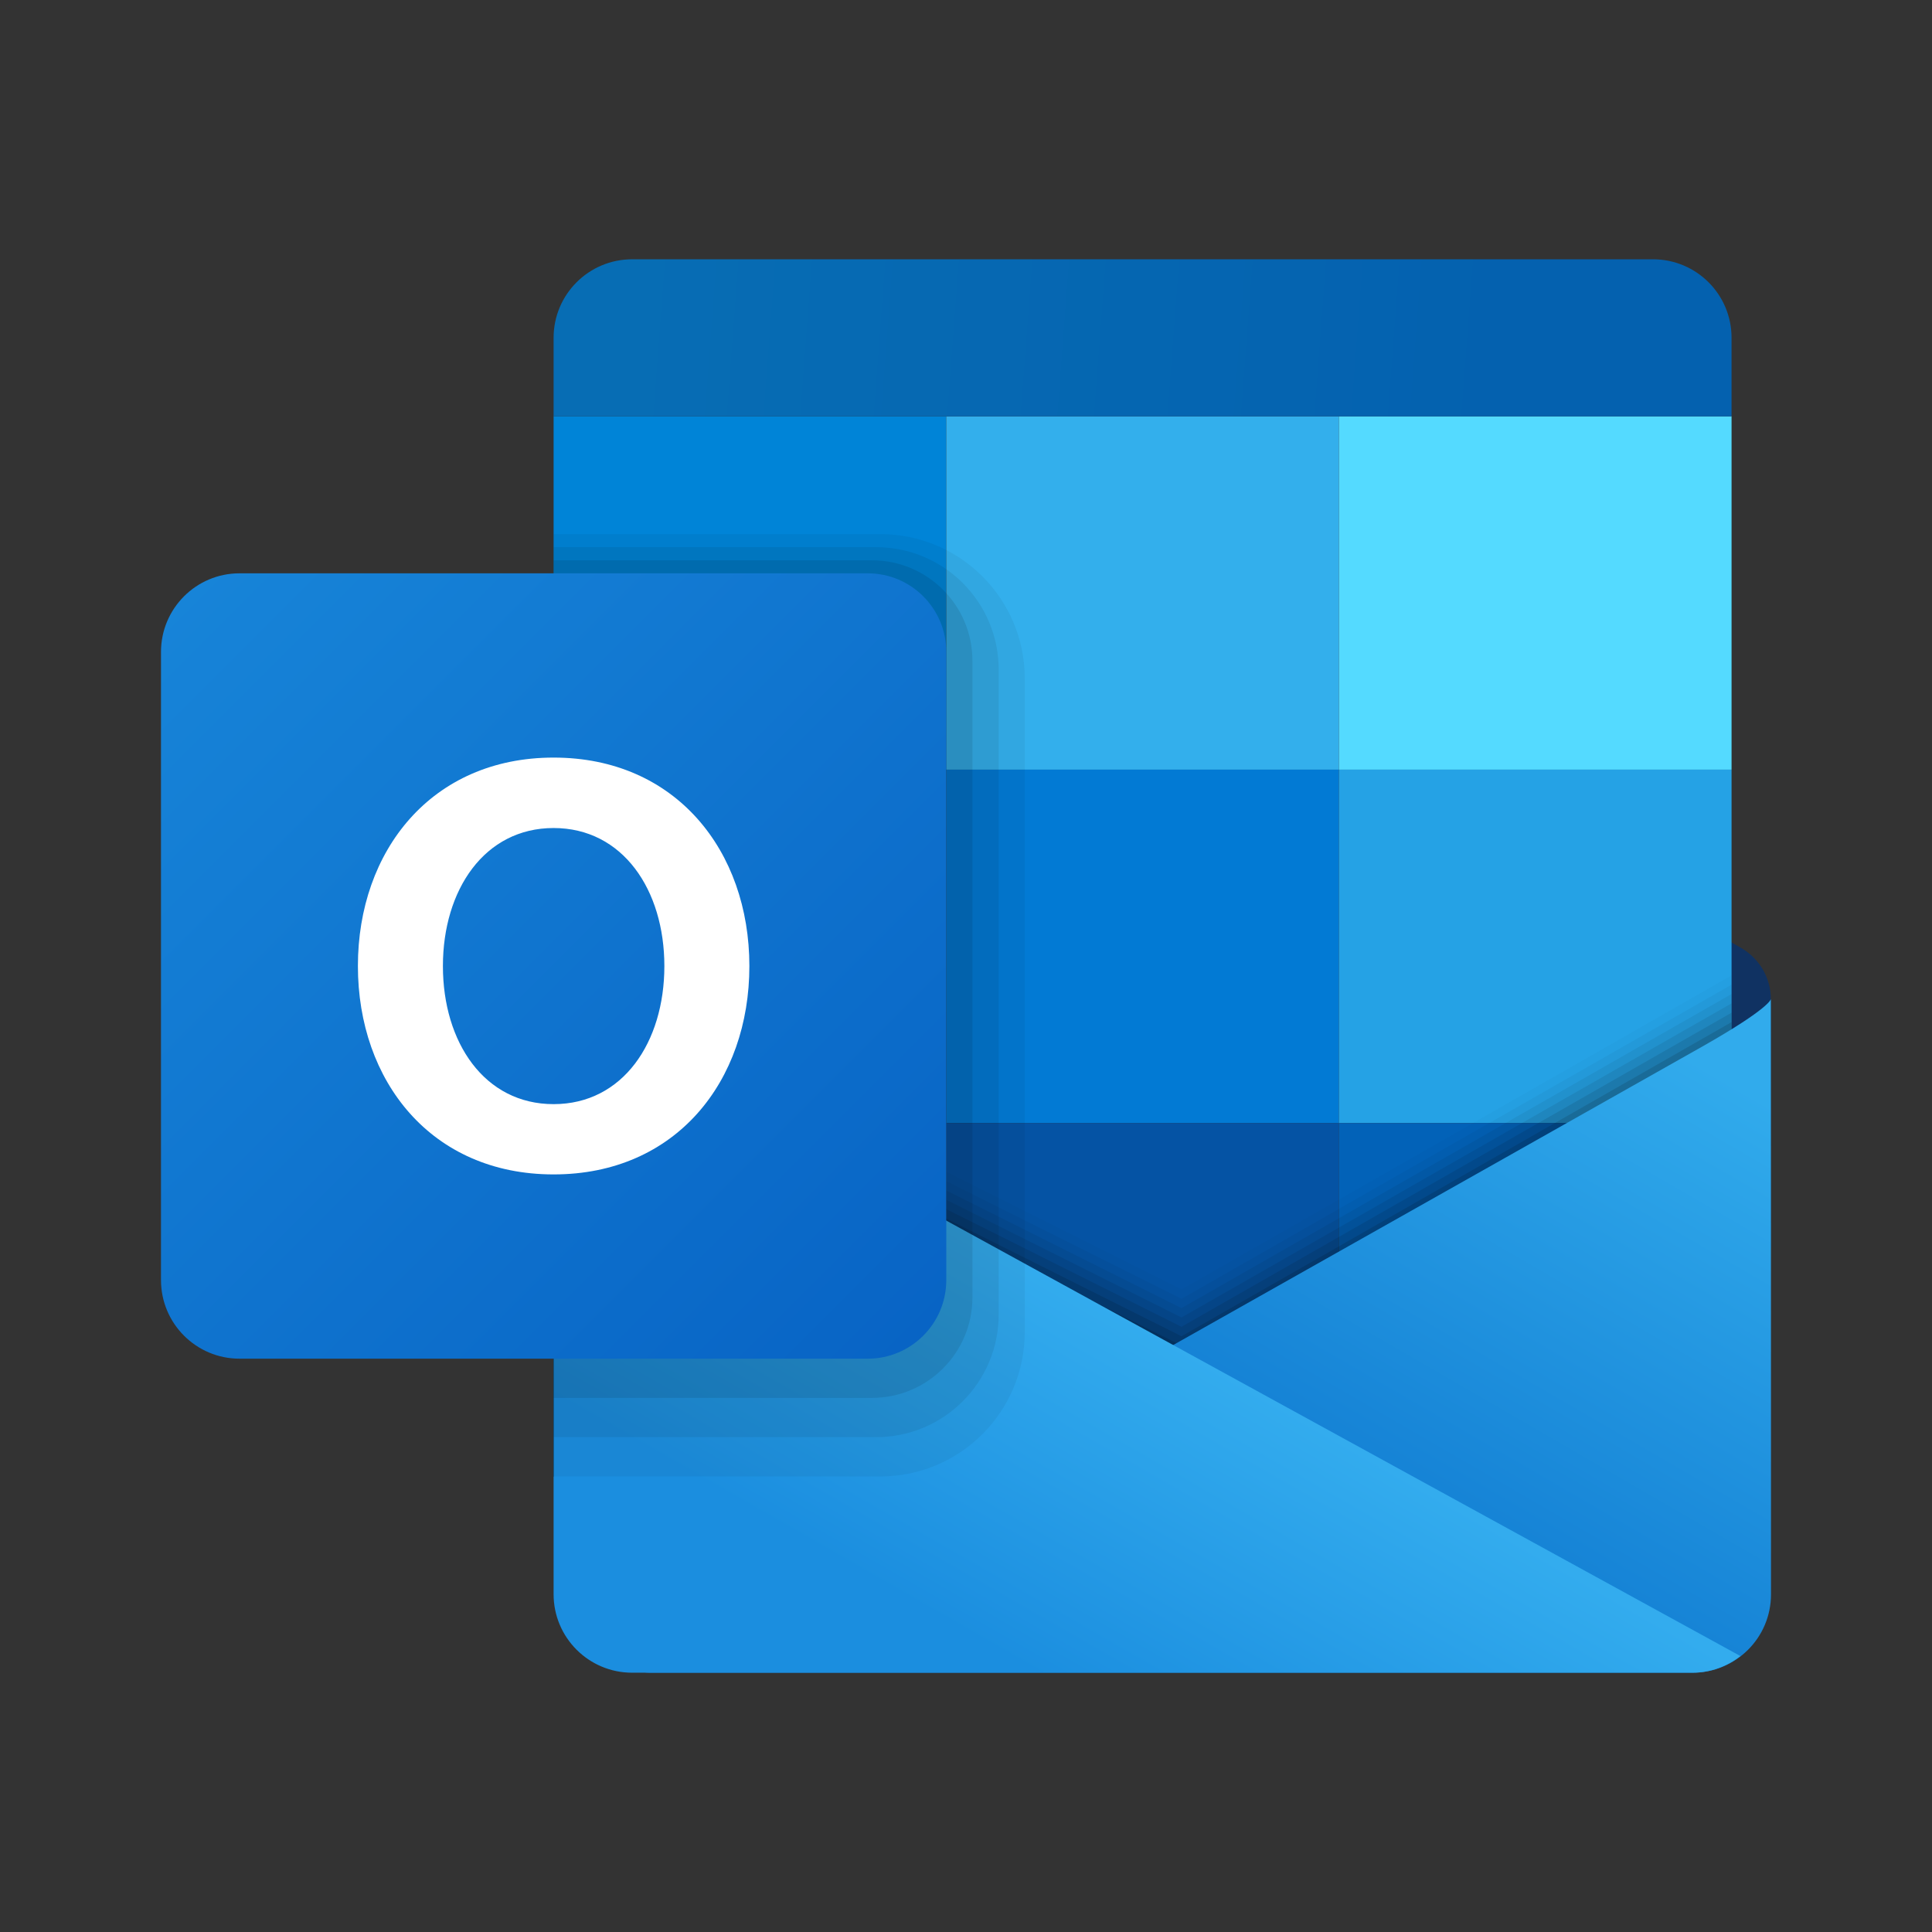 <svg width="24" height="24" viewBox="0 0 24 24" fill="none" xmlns="http://www.w3.org/2000/svg">
<rect x="0" y="0" width="24" height="24" fill="#333333" stroke="none"/>
<path d="M21.634 11.779L18.313 9.844V15.499H21.998V12.411C21.998 12.151 21.859 11.91 21.634 11.779Z" fill="#103262"/>
<path d="M6.877 5.172H11.755V9.561H6.877V5.172Z" fill="#0084D7"/>
<path d="M11.755 5.172H16.633V9.561H11.755V5.172Z" fill="#33AFEC"/>
<path d="M16.633 5.172H21.51V9.561H16.633V5.172Z" fill="#54DAFF"/>
<path d="M11.755 9.561H16.633V13.951H11.755V9.561Z" fill="#027AD4"/>
<path d="M11.755 13.951H16.633V18.341H11.755V13.951Z" fill="#0553A4"/>
<path d="M16.633 9.561H21.51V13.951H16.633V9.561Z" fill="#25A2E5"/>
<path d="M16.633 13.951H21.51V18.341H16.633V13.951Z" fill="#0262B8"/>
<path opacity="0.019" d="M6.877 18.341H21.51V12.116L14.677 16.018L6.877 12.116V18.341Z" fill="black"/>
<path opacity="0.038" d="M6.877 18.341H21.51V12.232L14.677 16.134L6.877 12.232V18.341Z" fill="black"/>
<path opacity="0.057" d="M6.877 18.341H21.51V12.348L14.677 16.25L6.877 12.348V18.341Z" fill="black"/>
<path opacity="0.076" d="M6.877 18.341H21.51V12.464L14.677 16.366L6.877 12.464V18.341Z" fill="black"/>
<path opacity="0.095" d="M6.877 18.341H21.51V12.58L14.677 16.482L6.877 12.58V18.341Z" fill="black"/>
<path opacity="0.114" d="M6.877 18.341H21.51V12.697L14.677 16.599L6.877 12.697V18.341Z" fill="black"/>
<path opacity="0.133" d="M6.877 18.341H21.51V12.813L14.677 16.715L6.877 12.813V18.341Z" fill="black"/>
<path opacity="0.152" d="M6.877 18.341H21.51V12.929L14.677 16.831L6.877 12.929V18.341Z" fill="black"/>
<path opacity="0.171" d="M6.877 18.341H21.51V13.045L14.677 16.947L6.877 13.045V18.341Z" fill="black"/>
<path opacity="0.191" d="M6.877 18.341H21.51V13.161L14.677 17.063L6.877 13.161V18.341Z" fill="black"/>
<path opacity="0.209" d="M6.877 18.341H21.51V13.277L14.677 17.179L6.877 13.277V18.341Z" fill="black"/>
<path opacity="0.229" d="M6.877 18.341H21.51V13.393L14.677 17.296L6.877 13.393V18.341Z" fill="black"/>
<path opacity="0.248" d="M6.877 18.341H21.51V13.51L14.677 17.412L6.877 13.51V18.341Z" fill="black"/>
<path opacity="0.267" d="M6.877 18.341H21.51V13.626L14.677 17.528L6.877 13.626V18.341Z" fill="black"/>
<path opacity="0.286" d="M6.877 18.341H21.51V13.742L14.677 17.644L6.877 13.742V18.341Z" fill="black"/>
<path opacity="0.305" d="M6.877 18.341H21.51V13.858L14.677 17.76L6.877 13.858V18.341Z" fill="black"/>
<path opacity="0.324" d="M6.877 18.341H21.51V13.974L14.677 17.876L6.877 13.974V18.341Z" fill="black"/>
<path opacity="0.343" d="M6.877 18.341H21.51V14.091L14.677 17.992L6.877 14.091V18.341Z" fill="black"/>
<path opacity="0.362" d="M6.877 18.341H21.51V14.207L14.677 18.109L6.877 14.207V18.341Z" fill="black"/>
<path opacity="0.381" d="M6.877 18.341H21.51V14.323L14.677 18.225L6.877 14.323V18.341Z" fill="black"/>
<path opacity="0.4" d="M6.877 18.341H21.51V14.439L14.677 18.341L6.877 14.439V18.341Z" fill="black"/>
<path d="M8.068 20.779H21.024C21.563 20.779 21.999 20.346 22 19.807C22.001 17.602 21.998 12.411 21.998 12.411C21.998 12.411 21.994 12.52 21.144 13.002C20.293 13.485 7.728 20.568 7.728 20.568C7.728 20.568 7.842 20.779 8.068 20.779Z" fill="url(#paint0_linear_40_3006)"/>
<path d="M21.51 5.172H6.877V4.196C6.877 3.657 7.314 3.221 7.853 3.221H20.534C21.073 3.221 21.51 3.657 21.51 4.196V5.172Z" fill="url(#paint1_linear_40_3006)"/>
<path d="M6.877 12.488V19.804C6.877 20.343 7.314 20.779 7.853 20.779H15.169H21.024C21.25 20.779 21.455 20.7 21.62 20.572L6.877 12.488Z" fill="url(#paint2_linear_40_3006)"/>
<path opacity="0.05" d="M10.935 6.635H6.877V18.341H10.935C11.927 18.341 12.73 17.537 12.73 16.545V8.43C12.73 7.439 11.927 6.635 10.935 6.635Z" fill="black"/>
<path opacity="0.07" d="M10.883 17.853H6.877V6.797H10.883C11.724 6.797 12.406 7.479 12.406 8.319V16.331C12.405 17.172 11.724 17.853 10.883 17.853Z" fill="black"/>
<path opacity="0.09" d="M10.831 17.365H6.877V6.96H10.831C11.521 6.96 12.08 7.519 12.08 8.209V16.117C12.08 16.806 11.521 17.365 10.831 17.365Z" fill="black"/>
<path d="M10.78 16.878H2.975C2.437 16.878 2 16.441 2 15.902V8.098C2 7.559 2.437 7.122 2.975 7.122H10.78C11.318 7.122 11.755 7.559 11.755 8.098V15.902C11.755 16.441 11.318 16.878 10.78 16.878Z" fill="url(#paint3_linear_40_3006)"/>
<path d="M6.877 9.411C5.36 9.411 4.446 10.57 4.446 12C4.446 13.43 5.357 14.589 6.877 14.589C8.399 14.589 9.309 13.43 9.309 12.001C9.309 10.57 8.395 9.411 6.877 9.411ZM6.877 13.716C6.017 13.716 5.502 12.948 5.502 12.001C5.502 11.053 6.019 10.286 6.877 10.286C7.736 10.286 8.253 11.054 8.253 12.001C8.253 12.947 7.738 13.716 6.877 13.716Z" fill="white"/>
<defs>
<linearGradient id="paint0_linear_40_3006" x1="19.522" y1="12.272" x2="16.284" y2="17.865" gradientUnits="userSpaceOnUse">
<stop stop-color="#31ABEC"/>
<stop offset="1" stop-color="#1582D5"/>
</linearGradient>
<linearGradient id="paint1_linear_40_3006" x1="7.202" y1="3.704" x2="20.673" y2="4.72" gradientUnits="userSpaceOnUse">
<stop offset="0.042" stop-color="#076DB4"/>
<stop offset="0.85" stop-color="#0461AF"/>
</linearGradient>
<linearGradient id="paint2_linear_40_3006" x1="14.268" y1="16.496" x2="12.066" y2="20.34" gradientUnits="userSpaceOnUse">
<stop stop-color="#33ACEE"/>
<stop offset="1" stop-color="#1B8EDF"/>
</linearGradient>
<linearGradient id="paint3_linear_40_3006" x1="2.259" y1="7.381" x2="11.467" y2="16.59" gradientUnits="userSpaceOnUse">
<stop stop-color="#1784D8"/>
<stop offset="1" stop-color="#0864C5"/>
</linearGradient>
</defs>
</svg>
